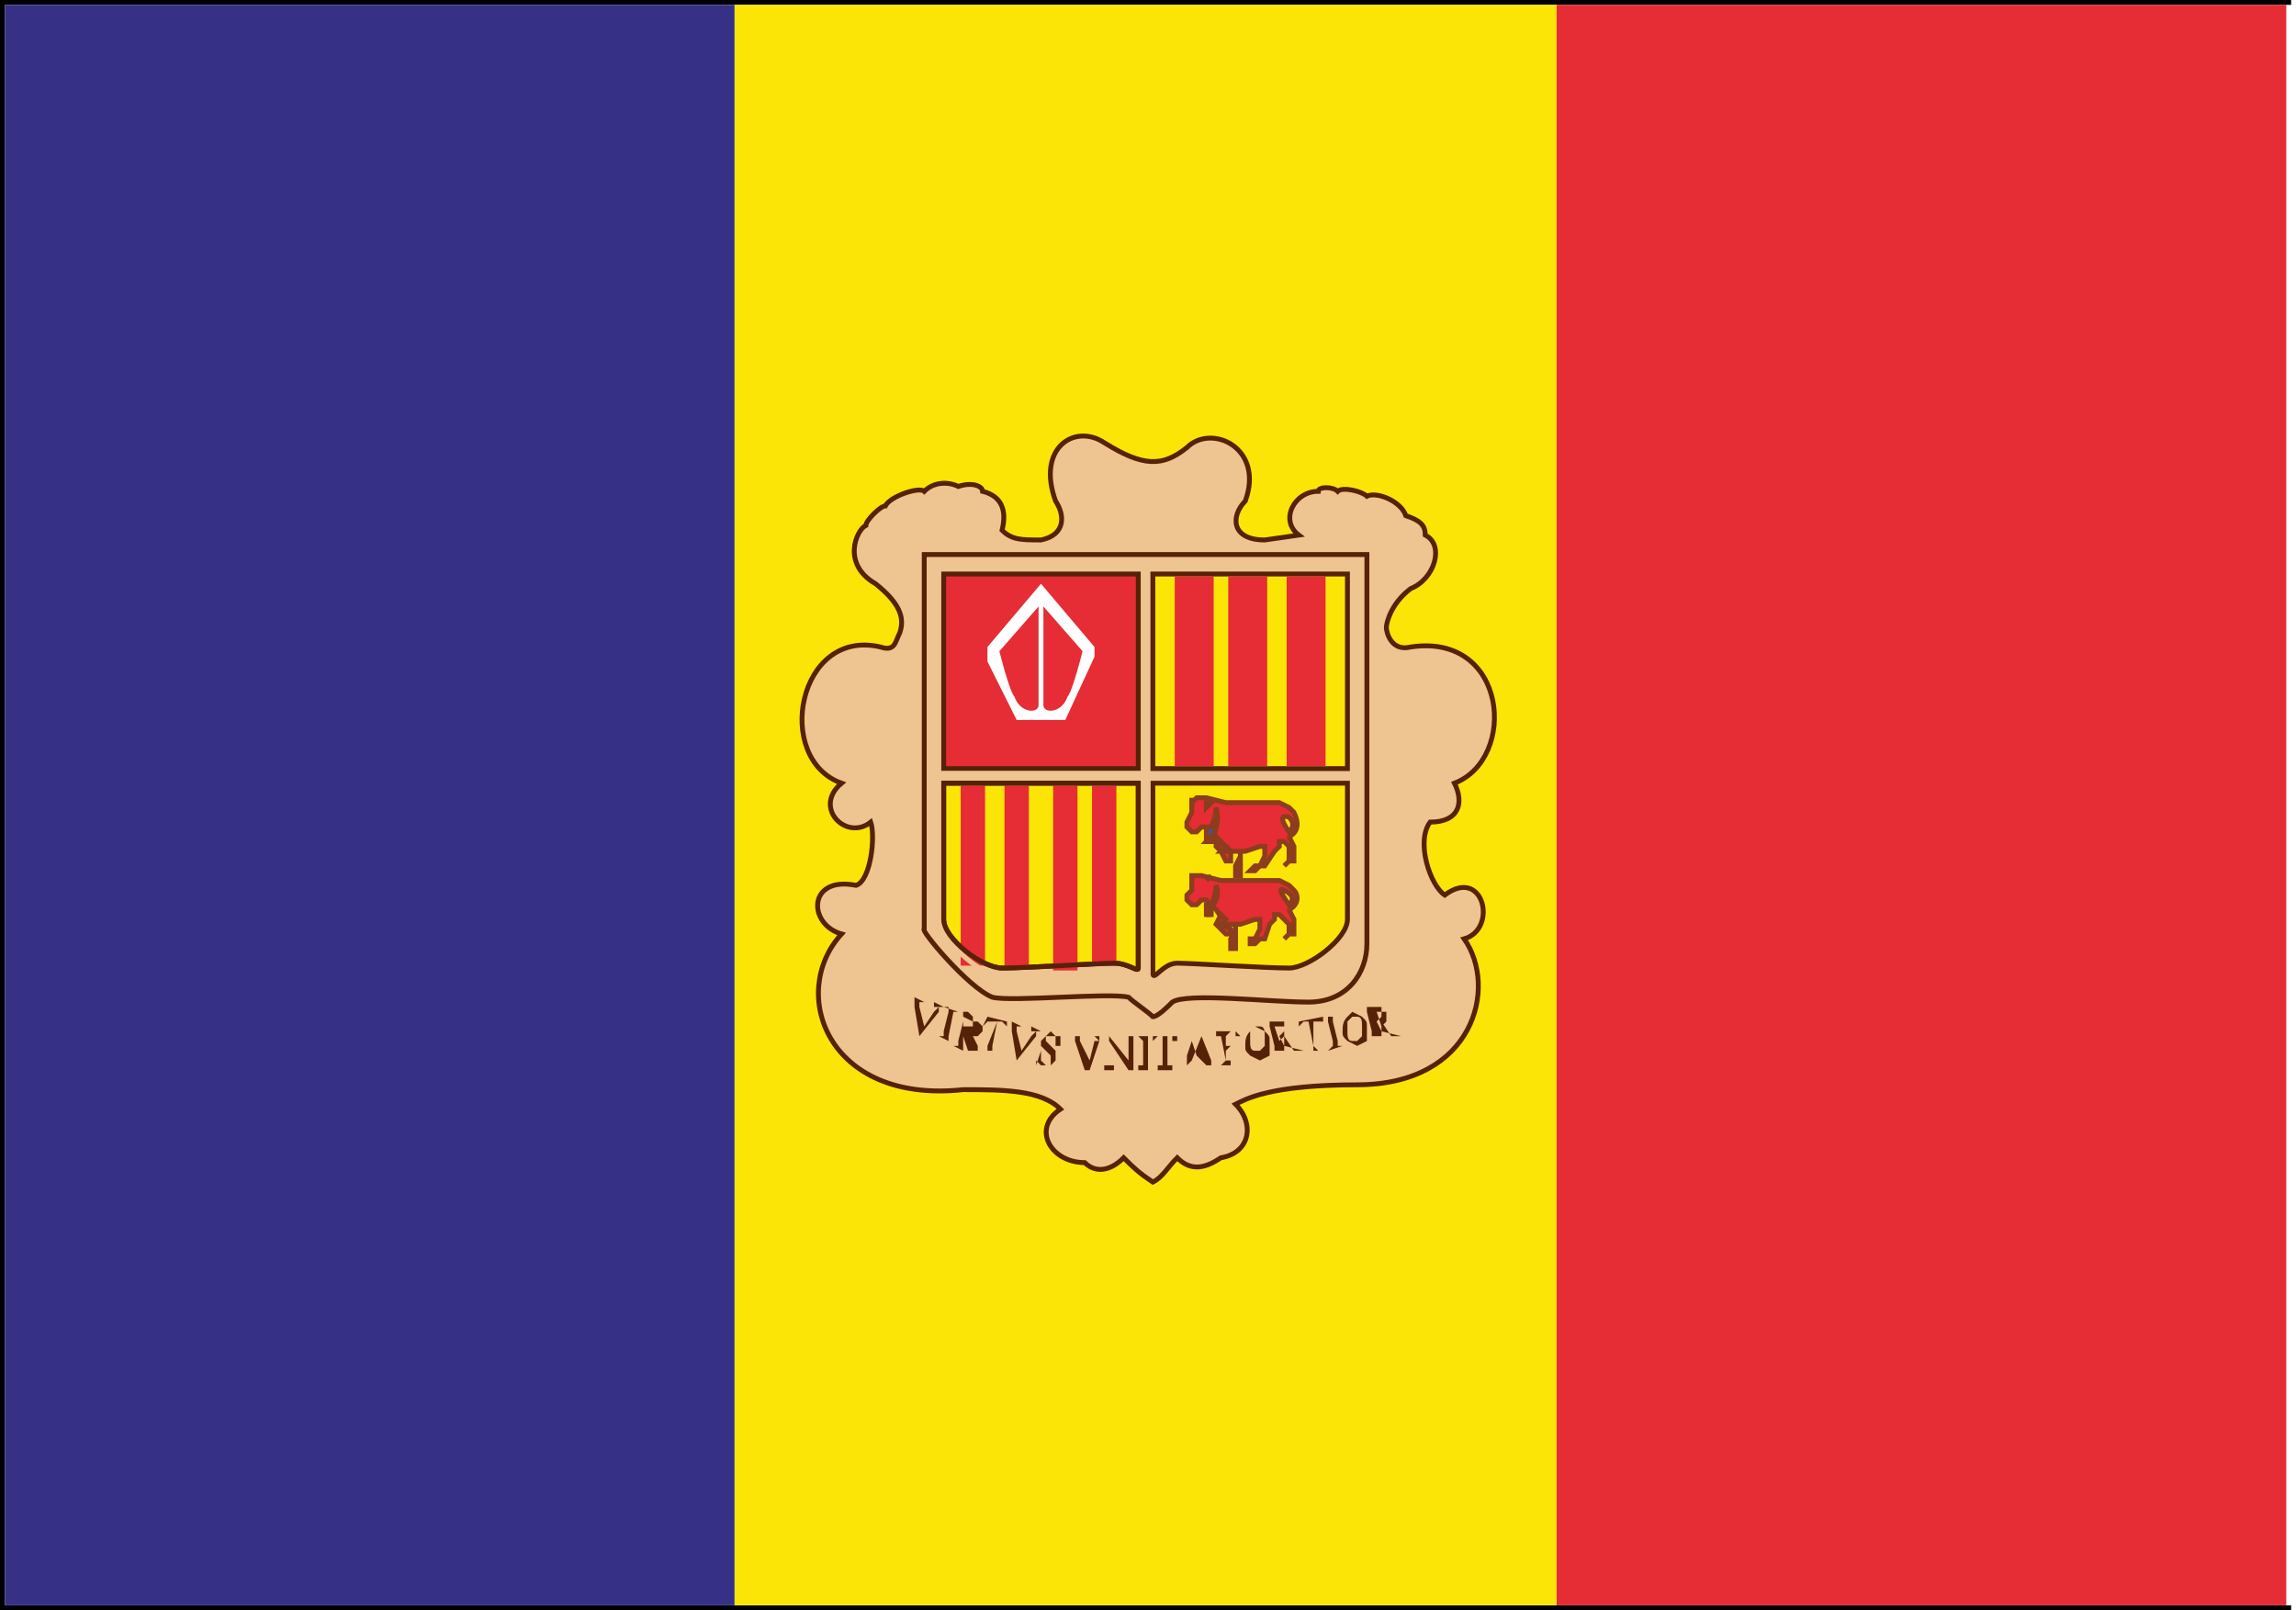 <?xml version="1.0" encoding="utf-8"?>
<!-- Generator: Adobe Illustrator 19.1.0, SVG Export Plug-In . SVG Version: 6.00 Build 0)  -->
<svg version="1.1" id="Layer_1" xmlns="http://www.w3.org/2000/svg" xmlns:xlink="http://www.w3.org/1999/xlink" x="0px" y="0px"
	 viewBox="0 0 47.2 33.1" enable-background="new 0 0 47.2 33.1" xml:space="preserve">
<rect x="0" y="0" width="47.2" height="33.1" fill="#808080" stroke="none"/>
<g>
	<path fill="#FFFFFF" d="M-15.8,83.4h79.5c3.1,0,5.7-2.6,5.7-5.7V-58.4c0-3.1-2.6-5.7-5.7-5.7h-79.5c-3.1,0-5.7,2.6-5.7,5.7V77.8
		C-21.5,80.9-18.9,83.4-15.8,83.4z"/>
	<path fill="none" stroke="#EDEDED" stroke-width="0.5" stroke-miterlimit="10" d="M-15.8,83.4h79.5c3.1,0,5.7-2.6,5.7-5.7V-58.4
		c0-3.1-2.6-5.7-5.7-5.7h-79.5c-3.1,0-5.7,2.6-5.7,5.7V77.8C-21.5,80.9-18.9,83.4-15.8,83.4z"/>
	<polygon points="32,0.1 15.1,0.1 0.1,0.1 0.1,33 15.1,33 32,33 47.1,33 47.1,0.1 	"/>
	<polygon fill="none" stroke="#FFFFFF" stroke-width="0.1" points="32,0.1 15.1,0.1 0.1,0.1 0.1,33 15.1,33 32,33 47.1,33 47.1,0.1 
			"/>
	<polygon fill="#FFFFFF" points="47.1,33 47.1,33 32,33 15.1,33 0.1,33 0,0.1 15.1,0 32,0 47.1,0 47.1,33 	"/>
	<path d="M47.1,0.1V33H32H15.1h-15V0.1h15H32H47.1 M47.2,0h-0.1H32H15.1h-15H0v0.1V33v0.1h0.1h15H32h15h0.1V33V0.1V0z"/>
	<rect x="15.1" y="0.1" fill="#FAE506" width="16.9" height="32.9"/>
	<rect x="0.1" y="0.1" fill="#363086" width="15" height="32.9"/>
	<rect x="32" y="0.1" fill="#E62C34" width="15" height="32.9"/>
	<path fill="#EEC490" d="M30.1,19.3c0.7,1,0.2,3-2.2,3c-1.8,0-2.3,0.3-2.5,0.4c0.4,0.4,0.3,1-0.3,1.1c-0.3,0.2-0.6,0.3-0.9,0
		c-0.2,0.2-0.3,0.4-0.5,0.5c-0.3-0.2-0.4-0.3-0.6-0.5c-0.3,0.3-0.6,0.3-0.8,0.1c-0.7,0-1.1-0.7-0.5-1.1c-0.4-0.4-1.2-0.4-2-0.4
		c-2.8,0.3-3.6-2-2.5-3.2c-0.7-0.2-0.7-1.2,0.3-1c0.3-0.1,0.4-1,0.3-1.3c-0.5,0.4-1.2-0.3-0.6-0.8c-1.4-0.5-0.9-3.2,0.8-2.8
		c0.3,0.1,0.3-0.1,0.4-0.3c0.1-0.3,0-0.6-0.5-1c-0.7-0.4-0.4-1.1-0.2-1.2c0-0.1,0.3-0.4,0.4-0.4c0.1-0.2,0.7-0.4,0.8-0.3
		c0.2-0.2,0.5-0.2,0.7-0.1c0.3-0.1,0.5,0,0.5,0.1c0.4,0.1,0.5,0.4,0.4,0.8c0.2,0.2,0.4,0.2,0.8,0.2c0.5-0.1,0.5-0.5,0.3-0.8
		c-0.4-1.1,0.4-1.6,1-1.2c0.8,0.5,1.2,0.5,1.7,0.1c0.5-0.5,1.6,0,1.2,1.1c-0.3,0.3-0.3,0.8,0.4,0.8l0.7-0.1
		c-0.4-0.3-0.1-0.9,0.4-0.9c0-0.1,0.3-0.1,0.4,0c0.1-0.1,0.5,0,0.6,0.1c0.2-0.1,0.7,0.1,0.8,0.4c0.3,0.1,0.4,0.2,0.4,0.4
		c0.4,0.2,0.2,0.9-0.3,1.1c-0.4,0.3-0.5,0.7-0.5,0.8c0,0.1,0.1,0.5,0.5,0.4c2-0.3,2.2,2.3,0.9,2.8c0.2,0.4,0.1,0.8-0.5,0.8
		c-0.3,0.4,0,1.3,0.3,1.5C30.5,17.8,30.8,19.1,30.1,19.3L30.1,19.3z"/>
	<path fill="none" stroke="#562207" stroke-width="0.1" d="M30.1,19.3c0.7,1,0.2,3-2.2,3c-1.8,0-2.3,0.3-2.5,0.4
		c0.4,0.4,0.3,1-0.3,1.1c-0.3,0.2-0.6,0.3-0.9,0c-0.2,0.2-0.3,0.4-0.5,0.5c-0.3-0.2-0.4-0.3-0.6-0.5c-0.3,0.3-0.6,0.3-0.8,0.1
		c-0.7,0-1.1-0.7-0.5-1.1c-0.4-0.4-1.2-0.4-2-0.4c-2.8,0.3-3.6-2-2.5-3.2c-0.7-0.2-0.7-1.2,0.3-1c0.3-0.1,0.4-1,0.3-1.3
		c-0.5,0.4-1.2-0.3-0.6-0.8c-1.4-0.5-0.9-3.2,0.8-2.8c0.3,0.1,0.3-0.1,0.4-0.3c0.1-0.3,0-0.6-0.5-1c-0.7-0.4-0.4-1.1-0.2-1.2
		c0-0.1,0.3-0.4,0.4-0.4c0.1-0.2,0.7-0.4,0.8-0.3c0.2-0.2,0.5-0.2,0.7-0.1c0.3-0.1,0.5,0,0.5,0.1c0.4,0.1,0.5,0.4,0.4,0.8
		c0.2,0.2,0.4,0.2,0.8,0.2c0.5-0.1,0.5-0.5,0.3-0.8c-0.4-1.1,0.4-1.6,1-1.2c0.8,0.5,1.2,0.5,1.7,0.1c0.5-0.5,1.6,0,1.2,1.1
		c-0.3,0.3-0.3,0.8,0.4,0.8l0.7-0.1c-0.4-0.3-0.1-0.9,0.4-0.9c0-0.1,0.3-0.1,0.4,0c0.1-0.1,0.5,0,0.6,0.1c0.2-0.1,0.7,0.1,0.8,0.4
		c0.3,0.1,0.4,0.2,0.4,0.4c0.4,0.2,0.2,0.9-0.3,1.1c-0.4,0.3-0.5,0.7-0.5,0.8c0,0.1,0.1,0.5,0.5,0.4c2-0.3,2.2,2.3,0.9,2.8
		c0.2,0.4,0.1,0.8-0.5,0.8c-0.3,0.4,0,1.3,0.3,1.5C30.5,17.8,30.8,19.1,30.1,19.3L30.1,19.3z"/>
	<path fill="none" stroke="#562207" stroke-width="0.1" d="M19,19.1v-7.7l9.1,0c0,0,0,7.4,0,8c0,0.6-0.4,1.2-1.2,1.2s-2.5-0.2-2.8,0
		c-0.1,0.1-0.3,0.3-0.4,0.3c-0.1-0.1-0.4-0.3-0.5-0.4c-0.4-0.1-2.4,0.1-2.8,0C19.9,20.3,18.9,19.1,19,19.1z"/>
	<polygon fill="#E62C34" points="19.4,11.8 23.4,11.8 23.4,15.8 19.4,15.8 19.4,11.8 	"/>
	<polygon fill="none" stroke="#562207" stroke-width="0.1" points="19.4,11.8 23.4,11.8 23.4,15.8 19.4,15.8 19.4,11.8 	"/>
	<path fill="#FAE506" d="M19.4,16.1l4,0c0,0,0,3.7,0,3.8s-0.2-0.1-0.5-0.1c-0.3,0-1.8,0.1-2.3,0.1c-0.4,0-1.2-0.6-1.2-1
		C19.4,18.5,19.4,16.1,19.4,16.1z"/>
	<path fill="none" stroke="#562207" stroke-width="0.1" d="M19.4,16.1l4,0c0,0,0,3.7,0,3.8s-0.2-0.1-0.5-0.1c-0.3,0-1.8,0.1-2.3,0.1
		c-0.4,0-1.2-0.6-1.2-1C19.4,18.5,19.4,16.1,19.4,16.1z"/>
	<path fill="#FAE506" d="M27.7,16.1l-4,0c0,0,0,3.7,0,3.9c0,0.2,0.2-0.2,0.5-0.2c0.3,0,1.8,0.1,2.3,0.1c0.4,0,1.2-0.6,1.2-1
		C27.7,18.4,27.7,16.1,27.7,16.1z"/>
	<path fill="none" stroke="#562207" stroke-width="0.1" d="M27.7,16.1l-4,0c0,0,0,3.7,0,3.9c0,0.2,0.2-0.2,0.5-0.2
		c0.3,0,1.8,0.1,2.3,0.1c0.4,0,1.2-0.6,1.2-1C27.7,18.4,27.7,16.1,27.7,16.1z"/>
	<polygon fill="#FAE506" points="23.7,11.8 27.7,11.8 27.7,15.8 23.7,15.8 	"/>
	<polygon fill="none" stroke="#562207" stroke-width="0.1" points="23.7,11.8 27.7,11.8 27.7,15.8 23.7,15.8 	"/>
	<polygon fill="#FFFFFF" points="21.4,12 20.3,13.3 20.3,13.6 20.9,14.8 21.9,14.8 22.5,13.5 22.5,13.3 	"/>
	<path fill="#E62C34" d="M21.5,12.6c0,0,0,1.8,0,1.9c0,0.1,0.3,0.1,0.4-0.2c0.1-0.1,0.3-0.9,0.3-0.9L21.5,12.6z"/>
	<path fill="none" stroke="#E62C34" stroke-width="0.1" d="M21.5,12.6c0,0,0,1.8,0,1.9c0,0.1,0.3,0.1,0.4-0.2
		c0.1-0.1,0.3-0.9,0.3-0.9L21.5,12.6z"/>
	<path fill="#E62C34" d="M21.3,12.6c0,0,0,1.7,0,1.9c0,0.1-0.3,0.1-0.4-0.2c-0.1-0.1-0.3-0.9-0.3-0.9L21.3,12.6z"/>
	<path fill="none" stroke="#E62C34" stroke-width="0.1" d="M21.3,12.6c0,0,0,1.7,0,1.9c0,0.1-0.3,0.1-0.4-0.2
		c-0.1-0.1-0.3-0.9-0.3-0.9L21.3,12.6z"/>
	<path fill="#E62C34" d="M26.5,18.7C26.5,18.8,26.5,18.8,26.5,18.7l0.1,0.2c0,0.1,0,0.3,0,0.3l-0.1,0l0,0l-0.1,0.1l0,0l0,0l0.1-0.1
		l0-0.2l-0.1-0.1l-0.1-0.1l-0.1,0l0,0.1l-0.1,0.1L26,19.3l-0.1,0l-0.1,0.1l0,0h-0.1l0-0.1l0.1,0l0.1-0.2l0-0.1l0-0.1l-0.1,0
		l-0.3,0.1l-0.1,0l0,0.3l0,0.1l0,0l0,0.1l-0.1,0v-0.1l0,0l0-0.1l0.1-0.2l0-0.1l-0.2,0L25,18.7l-0.2-0.2l-0.1,0l-0.1,0.1l-0.1,0
		l-0.1-0.1l0-0.1l0.1-0.1v-0.1l0-0.1l0-0.1l0.2,0l0.4,0.1l0.4,0l0.5,0l0.3,0l0.2,0.1l0.1,0.1C26.7,18.4,26.7,18.6,26.5,18.7z"/>
	<path fill="none" stroke="#8B3D1D" stroke-width="0.1" d="M26.5,18.7C26.5,18.8,26.5,18.8,26.5,18.7l0.1,0.2c0,0.1,0,0.3,0,0.3
		l-0.1,0l0,0l-0.1,0.1l0,0l0,0l0.1-0.1l0-0.2l-0.1-0.1l-0.1-0.1l-0.1,0l0,0.1l-0.1,0.1L26,19.3l-0.1,0l-0.1,0.1l0,0h-0.1l0-0.1
		l0.1,0l0.1-0.2l0-0.1l0-0.1l-0.1,0l-0.3,0.1l-0.1,0l0,0.3l0,0.1l0,0l0,0.1l-0.1,0v-0.1l0,0l0-0.1l0.1-0.2l0-0.1l-0.2,0L25,18.7
		l-0.2-0.2l-0.1,0l-0.1,0.1l-0.1,0l-0.1-0.1l0-0.1l0.1-0.1v-0.1l0-0.1l0-0.1l0.2,0l0.4,0.1l0.4,0l0.5,0l0.3,0l0.2,0.1l0.1,0.1
		C26.7,18.4,26.7,18.6,26.5,18.7z"/>
	<polygon fill="#3857A4" points="24.5,18 24.5,18 24.5,18.1 	"/>
	<polygon fill="none" stroke="#8B3D1D" stroke-width="0.1" points="24.5,18 24.5,18 24.5,18.1 	"/>
	<path fill="#FFE20D" d="M26.5,18.6c0.1-0.1,0.1-0.2-0.1-0.3C26.2,18.2,26.5,18.6,26.5,18.6z"/>
	<path fill="none" stroke="#8B3D1D" stroke-width="0.1" d="M26.5,18.6c0.1-0.1,0.1-0.2-0.1-0.3C26.2,18.2,26.5,18.6,26.5,18.6z"/>
	<path fill="#3857A4" d="M25,18.2c0,0.2-0.1,0.4-0.1,0.4l-0.1,0l0,0.1l0,0.1h0.1l0-0.1C24.9,18.6,25.1,18.5,25,18.2L25,18.2L25,18.2
		z"/>
	<path fill="none" stroke="#8B3D1D" stroke-width="0.1" d="M25,18.2c0,0.2-0.1,0.4-0.1,0.4l-0.1,0l0,0.1l0,0.1h0.1l0-0.1
		C24.9,18.6,25.1,18.5,25,18.2L25,18.2L25,18.2z"/>
	<polygon fill="#E62C34" points="24.9,18.8 24.9,18.8 24.8,18.8 24.9,18.8 	"/>
	<polygon fill="none" stroke="#8B3D1D" stroke-width="0.1" points="24.9,18.8 24.9,18.8 24.8,18.8 24.9,18.8 	"/>
	<rect x="24.2" y="11.9" fill="#E62C34" width="0.7" height="3.8"/>
	<rect x="24.2" y="11.9" fill="none" stroke="#E62C34" stroke-width="0.1" width="0.7" height="3.8"/>
	<rect x="22.5" y="16.2" fill="#E62C34" width="0.4" height="3.6"/>
	<rect x="22.5" y="16.2" fill="none" stroke="#E62C34" stroke-width="0.1" width="0.4" height="3.6"/>
	<rect x="25.3" y="11.9" fill="#E62C34" width="0.7" height="3.8"/>
	<rect x="25.3" y="11.9" fill="none" stroke="#E62C34" stroke-width="0.1" width="0.7" height="3.8"/>
	<rect x="26.5" y="11.9" fill="#E62C34" width="0.7" height="3.8"/>
	<rect x="26.5" y="11.9" fill="none" stroke="#E62C34" stroke-width="0.1" width="0.7" height="3.8"/>
	<rect x="21.7" y="16.2" fill="#E62C34" width="0.4" height="3.7"/>
	<rect x="21.7" y="16.2" fill="none" stroke="#E62C34" stroke-width="0.1" width="0.4" height="3.7"/>
	<rect x="20.7" y="16.2" fill="#E62C34" width="0.4" height="3.6"/>
	<rect x="20.7" y="16.2" fill="none" stroke="#E62C34" stroke-width="0.1" width="0.4" height="3.6"/>
	<rect x="19.8" y="16.2" fill="#E62C34" width="0.4" height="3.6"/>
	<rect x="19.8" y="16.2" fill="none" stroke="#E62C34" stroke-width="0.1" width="0.4" height="3.6"/>
	<path fill="none" stroke="#EEC490" stroke-width="0.1" d="M19.3,15.9l4.3,0c0,0,0,3.9,0,4.1c0,0.2-0.2,0.1-0.5,0.1
		c-0.3,0-1.9,0-2.4,0c-0.5,0-1.3-0.7-1.3-1.1C19.3,18.6,19.3,16,19.3,15.9z"/>
	<path fill="none" stroke="#562207" stroke-width="0.1" d="M19.4,16.1l4,0c0,0,0,3.7,0,3.8s-0.2-0.1-0.5-0.1c-0.3,0-1.8,0.1-2.3,0.1
		c-0.4,0-1.2-0.6-1.2-1C19.4,18.5,19.4,16.1,19.4,16.1z"/>
	<polygon fill="#E62C34" points="25.2,18.9 25.1,19 25.3,19.1 25.3,19.1 25.3,19.2 25.3,19.2 25.2,19.2 25.1,19.1 25,19 25.1,18.8 	
		"/>
	<polygon fill="none" stroke="#8B3D1D" stroke-width="0.1" points="25.2,18.9 25.1,19 25.3,19.1 25.3,19.1 25.3,19.2 25.3,19.2 
		25.2,19.2 25.1,19.1 25,19 25.1,18.8 	"/>
	<polygon fill="#3857A4" points="24.8,18.1 24.9,18 24.8,18.1 	"/>
	<polygon fill="none" stroke="#8B3D1D" stroke-width="0.1" points="24.8,18.1 24.9,18 24.8,18.1 	"/>
	<path fill="#E62C34" d="M26.5,17.2C26.5,17.3,26.5,17.3,26.5,17.2l0.1,0.2c0,0.1,0,0.3,0,0.3l-0.1,0l0,0l-0.1,0.1l0,0l0,0l0.1-0.1
		l0-0.2l0-0.1l-0.1-0.1l-0.1,0l0,0.1l-0.1,0.1L26,17.8l-0.1,0l-0.1,0.1l0,0h-0.1l0.1-0.1l0.1,0l0.1-0.2l0-0.1l0-0.1l-0.1,0l-0.3,0.1
		l-0.1,0l0,0.3l0,0.1l0,0l0,0.1l-0.1,0v-0.1l0,0l0-0.1l0.1-0.2l0-0.1l-0.2,0L25,17.2L24.8,17l-0.1,0l-0.1,0.1l-0.1,0L24.4,17l0-0.1
		l0.1-0.2v-0.1l0-0.1l0.1-0.1l0.2,0l0.4,0.1l0.3,0l0.5,0l0.3,0l0.2,0.1l0.1,0.1C26.7,16.9,26.7,17.1,26.5,17.2z"/>
	<path fill="none" stroke="#8B3D1D" stroke-width="0.1" d="M26.5,17.2C26.5,17.3,26.5,17.3,26.5,17.2l0.1,0.2c0,0.1,0,0.3,0,0.3
		l-0.1,0l0,0l-0.1,0.1l0,0l0,0l0.1-0.1l0-0.2l0-0.1l-0.1-0.1l-0.1,0l0,0.1l-0.1,0.1L26,17.8l-0.1,0l-0.1,0.1l0,0h-0.1l0.1-0.1l0.1,0
		l0.1-0.2l0-0.1l0-0.1l-0.1,0l-0.3,0.1l-0.1,0l0,0.3l0,0.1l0,0l0,0.1l-0.1,0v-0.1l0,0l0-0.1l0.1-0.2l0-0.1l-0.2,0L25,17.2L24.8,17
		l-0.1,0l-0.1,0.1l-0.1,0L24.4,17l0-0.1l0.1-0.2v-0.1l0-0.1l0.1-0.1l0.2,0l0.4,0.1l0.3,0l0.5,0l0.3,0l0.2,0.1l0.1,0.1
		C26.7,16.9,26.7,17.1,26.5,17.2z"/>
	<polygon fill="#3857A4" points="24.5,16.5 24.5,16.4 24.5,16.6 	"/>
	<polygon fill="none" stroke="#8B3D1D" stroke-width="0.1" points="24.5,16.5 24.5,16.4 24.5,16.6 	"/>
	<path fill="#FFE20D" d="M26.5,17.1c0.1-0.1,0.1-0.2,0-0.3C26.2,16.7,26.5,17.1,26.5,17.1z"/>
	<path fill="none" stroke="#8B3D1D" stroke-width="0.1" d="M26.5,17.1c0.1-0.1,0.1-0.2,0-0.3C26.2,16.7,26.5,17.1,26.5,17.1z"/>
	<path fill="#3857A4" d="M25,16.6c0,0.2-0.1,0.4-0.1,0.4l-0.1,0l0,0.1l0,0.2h0.2l0-0.1C24.9,17.1,25.1,17,25,16.6L25,16.6L25,16.6z"
		/>
	<path fill="none" stroke="#8B3D1D" stroke-width="0.1" d="M25,16.6c0,0.2-0.1,0.4-0.1,0.4l-0.1,0l0,0.1l0,0.2h0.2l0-0.1
		C24.9,17.1,25.1,17,25,16.6L25,16.6L25,16.6z"/>
	<polygon fill="#E62C34" points="24.9,17.3 24.9,17.3 24.8,17.3 24.9,17.2 	"/>
	<polygon fill="none" stroke="#8B3D1D" stroke-width="0.1" points="24.9,17.3 24.9,17.3 24.8,17.3 24.9,17.2 	"/>
	<polygon fill="#E62C34" points="25.2,17.4 25.1,17.5 25.3,17.5 25.3,17.6 25.3,17.7 25.3,17.7 25.2,17.7 25.1,17.5 25,17.4 
		25,17.3 	"/>
	<polygon fill="none" stroke="#8B3D1D" stroke-width="0.1" points="25.2,17.4 25.1,17.5 25.3,17.5 25.3,17.6 25.3,17.7 25.3,17.7 
		25.2,17.7 25.1,17.5 25,17.4 25,17.3 	"/>
	<polygon fill="#3857A4" points="24.8,16.5 24.9,16.5 24.8,16.6 	"/>
	<polygon fill="none" stroke="#8B3D1D" stroke-width="0.1" points="24.8,16.5 24.9,16.5 24.8,16.6 	"/>
	<polygon fill="#562207" points="22.7,21.3 22.7,21.3 22.6,21.3 22.6,21.4 22.4,22 22.3,22 22.1,21.4 22.1,21.4 22.1,21.3 22,21.3 
		22,21.3 22.3,21.3 22.3,21.3 22.2,21.3 22.2,21.4 22.2,21.4 22.4,21.8 22.5,21.4 22.6,21.4 22.5,21.3 22.5,21.3 22.5,21.3 
		22.5,21.3 	"/>
	<polygon fill="#562207" points="22.7,21.3 22.8,21.3 23.2,21.8 23.2,21.4 23.2,21.3 23.2,21.3 23.1,21.3 23.1,21.3 23.3,21.3 
		23.3,21.3 23.3,21.3 23.3,21.3 23.3,21.4 23.3,22 23.2,22 22.8,21.4 22.8,21.8 22.8,21.9 22.9,21.9 22.9,21.9 22.9,22 22.7,22 
		22.7,21.9 22.7,21.9 22.8,21.9 22.8,21.8 22.8,21.4 22.8,21.3 22.7,21.3 22.7,21.3 	"/>
	<polygon fill="#562207" points="23.6,21.9 23.6,22 23.4,22 23.4,21.9 23.4,21.9 23.5,21.9 23.5,21.8 23.5,21.4 23.5,21.4 
		23.4,21.3 23.4,21.3 23.4,21.3 23.4,21.3 23.6,21.3 23.6,21.3 23.6,21.3 23.6,21.3 23.6,21.4 23.6,21.8 23.6,21.9 23.6,21.9 
		23.6,21.9 	"/>
	<polygon fill="#562207" points="24.2,21.3 24.2,21.5 24.2,21.5 24.2,21.4 24.1,21.4 24.1,21.3 24,21.3 24,21.8 24,21.9 24.1,21.9 
		24.1,21.9 24.1,22 23.8,22 23.8,21.9 23.8,21.9 23.9,21.9 23.9,21.8 23.9,21.3 23.8,21.3 23.8,21.3 23.7,21.4 23.7,21.5 23.7,21.5 
		23.7,21.3 	"/>
	<path fill="#562207" d="M24.6,21.7h-0.2l0,0.1l0,0.1l0,0l0.1,0v0h-0.2v0l0.1,0l0.1-0.1l0.2-0.5h0l0.2,0.5l0,0.1l0.1,0v0h-0.2v0l0,0
		l0,0L24.6,21.7L24.6,21.7z M24.6,21.7l-0.1-0.3l-0.1,0.3H24.6z"/>
	<polygon fill="#562207" points="25.2,21.3 25.2,21.5 25.3,21.5 25.4,21.5 25.4,21.4 25.4,21.4 25.4,21.6 25.4,21.6 25.4,21.6 
		25.4,21.5 25.3,21.5 25.2,21.6 25.2,21.8 25.3,21.8 25.3,21.8 25.3,21.8 25.3,21.8 25.3,21.9 25.1,21.9 25.1,21.9 25.1,21.9 
		25.2,21.8 25.2,21.8 25.1,21.3 25.1,21.3 25.1,21.3 25,21.3 25,21.3 25,21.2 25.4,21.2 25.5,21.3 25.4,21.3 25.4,21.3 25.4,21.2 
		25.3,21.2 	"/>
	<path fill="#562207" d="M25.8,21.1l0.2,0.1c0.1,0.1,0.1,0.1,0.1,0.2c0,0.1,0,0.2,0,0.3l-0.2,0.1l-0.2-0.1c-0.1-0.1-0.1-0.1-0.1-0.2
		c0-0.1,0-0.2,0.1-0.3L25.8,21.1z M25.8,21.1l-0.1,0.1c0,0.1,0,0.1,0,0.2c0,0.1,0,0.2,0.1,0.2l0.1,0l0.1-0.1c0-0.1,0-0.1,0-0.2
		c0-0.1,0-0.2-0.1-0.2L25.8,21.1z"/>
	<path fill="#562207" d="M26.8,21.6l-0.2,0l-0.2-0.3l0,0l0,0l0,0l0,0.2l0,0.1l0.1,0l0,0l0,0l-0.3,0l0,0l0,0l0,0v-0.1l-0.1-0.4l0-0.1
		l-0.1,0l0,0l0,0l0.2,0l0.1,0l0.1,0l0,0.1l0,0.1l-0.1,0.1l0.1,0.2L26.8,21.6L26.8,21.6L26.8,21.6z M26.3,21.4L26.3,21.4L26.3,21.4
		l0.1-0.1l0-0.1l0-0.1l-0.1,0l-0.1,0L26.3,21.4z"/>
	<polygon fill="#562207" points="27.2,20.9 27.2,21.1 27.2,21.1 27.2,21 27.1,21 27.1,21 27,21 27,21.5 27.1,21.6 27.1,21.6 
		27.1,21.6 27.1,21.6 26.9,21.6 26.9,21.6 26.9,21.6 27,21.6 27,21.5 26.9,21 26.8,21 26.8,21 26.7,21.1 26.7,21.1 26.7,21.1 
		26.7,21 	"/>
	<polygon fill="#562207" points="27.6,21.5 27.6,21.5 27.3,21.6 27.3,21.6 27.3,21.6 27.4,21.5 27.4,21.4 27.3,21 27.3,21 
		27.3,20.9 27.2,20.9 27.2,20.9 27.2,20.9 27.5,20.9 27.5,20.9 27.5,20.9 27.4,20.9 27.4,21 27.5,21.4 27.5,21.5 27.5,21.5 
		27.5,21.5 	"/>
	<path fill="#562207" d="M27.8,20.8l0.2,0.1c0.1,0.1,0.1,0.1,0.1,0.2c0,0.1,0,0.2,0,0.3l-0.2,0.1l-0.2-0.1c-0.1-0.1-0.1-0.1-0.1-0.2
		c0-0.1,0-0.2,0.1-0.3L27.8,20.8z M27.8,20.9l-0.1,0.1c0,0.1,0,0.1,0,0.2c0,0.1,0,0.2,0.1,0.2l0.1,0l0.1-0.1c0-0.1,0-0.1,0-0.2
		c0-0.1,0-0.2-0.1-0.2L27.8,20.9z"/>
	<path fill="#562207" d="M28.8,21.3l-0.2,0l-0.2-0.3l0,0l0,0l0,0l0,0.2l0,0.1l0.1,0l0,0l0,0l-0.3,0l0,0l0,0l0,0v-0.1l-0.1-0.4l0-0.1
		l-0.1,0l0,0l0,0l0.2,0l0.1,0l0.1,0l0,0.1l0,0.1l-0.1,0.1l0.1,0.2L28.8,21.3L28.8,21.3L28.8,21.3z M28.4,21.1L28.4,21.1L28.4,21.1
		l0.1-0.1l0-0.1l0-0.1l-0.1,0l-0.1,0L28.4,21.1z"/>
	<polygon fill="#562207" points="19.4,20.7 19.4,20.7 19.3,20.7 19.3,20.8 18.9,21.3 18.9,21.3 18.8,20.7 18.8,20.6 18.8,20.6 
		18.8,20.5 18.8,20.5 19,20.6 19,20.6 19,20.6 18.9,20.6 18.9,20.7 19,21.1 19.2,20.8 19.3,20.7 19.3,20.7 19.2,20.7 19.2,20.7 
		19.2,20.6 	"/>
	<polygon fill="#562207" points="19.5,21.4 19.5,21.4 19.3,21.3 19.3,21.3 19.3,21.3 19.4,21.3 19.4,21.2 19.5,20.8 19.5,20.8 
		19.5,20.7 19.4,20.7 19.4,20.7 19.4,20.7 19.7,20.8 19.7,20.8 19.7,20.8 19.6,20.8 19.6,20.8 19.5,21.3 19.5,21.3 19.5,21.4 
		19.5,21.4 	"/>
	<path fill="#562207" d="M20.1,21.6l-0.2,0l-0.1-0.3l0,0l0,0l0,0l0,0.2l0,0.1l0,0l0,0l0,0l-0.2-0.1l0,0l0,0l0.1,0l0-0.1l0.1-0.4
		l0-0.1l0,0l0,0l0,0l0.2,0.1l0.1,0l0.1,0.1l0,0.1l-0.1,0.1l-0.1,0l0.1,0.2L20.1,21.6L20.1,21.6L20.1,21.6z M19.8,21.1L19.8,21.1
		L19.8,21.1H20L20,21l0-0.1l-0.1-0.1l-0.1,0L19.8,21.1z"/>
	<polygon fill="#562207" points="20.7,21 20.7,21.2 20.7,21.2 20.7,21.1 20.7,21.1 20.6,21 20.5,21 20.4,21.5 20.4,21.6 20.4,21.6 
		20.5,21.6 20.5,21.6 20.2,21.6 20.2,21.6 20.2,21.6 20.3,21.6 20.3,21.5 20.5,21 20.4,21 20.3,21 20.3,21 20.2,21.1 20.2,21.1 
		20.3,20.9 	"/>
	<polygon fill="#562207" points="21.4,21.2 21.4,21.2 21.3,21.2 21.3,21.3 20.9,21.8 20.9,21.8 20.8,21.2 20.8,21.1 20.8,21.1 
		20.8,21.1 20.8,21 21,21.1 21,21.1 21,21.1 20.9,21.1 20.9,21.2 21,21.6 21.2,21.3 21.3,21.2 21.3,21.2 21.2,21.2 21.2,21.2 
		21.2,21.1 	"/>
	<polygon fill="#562207" points="21.8,21.3 21.8,21.5 21.7,21.5 21.7,21.4 21.7,21.3 21.6,21.3 21.5,21.3 21.5,21.3 21.5,21.4 
		21.6,21.5 21.7,21.6 21.7,21.7 21.7,21.8 21.6,21.9 21.5,21.9 21.4,21.9 21.4,21.9 21.3,21.8 21.3,21.8 21.3,21.9 21.3,21.9 
		21.4,21.6 21.4,21.6 21.4,21.8 21.4,21.8 21.5,21.9 21.6,21.9 21.6,21.8 21.6,21.8 21.6,21.7 21.5,21.6 21.4,21.5 21.4,21.4 
		21.4,21.4 21.5,21.3 21.6,21.2 21.7,21.3 21.8,21.3 21.8,21.3 21.8,21.3 	"/>
</g>
</svg>
